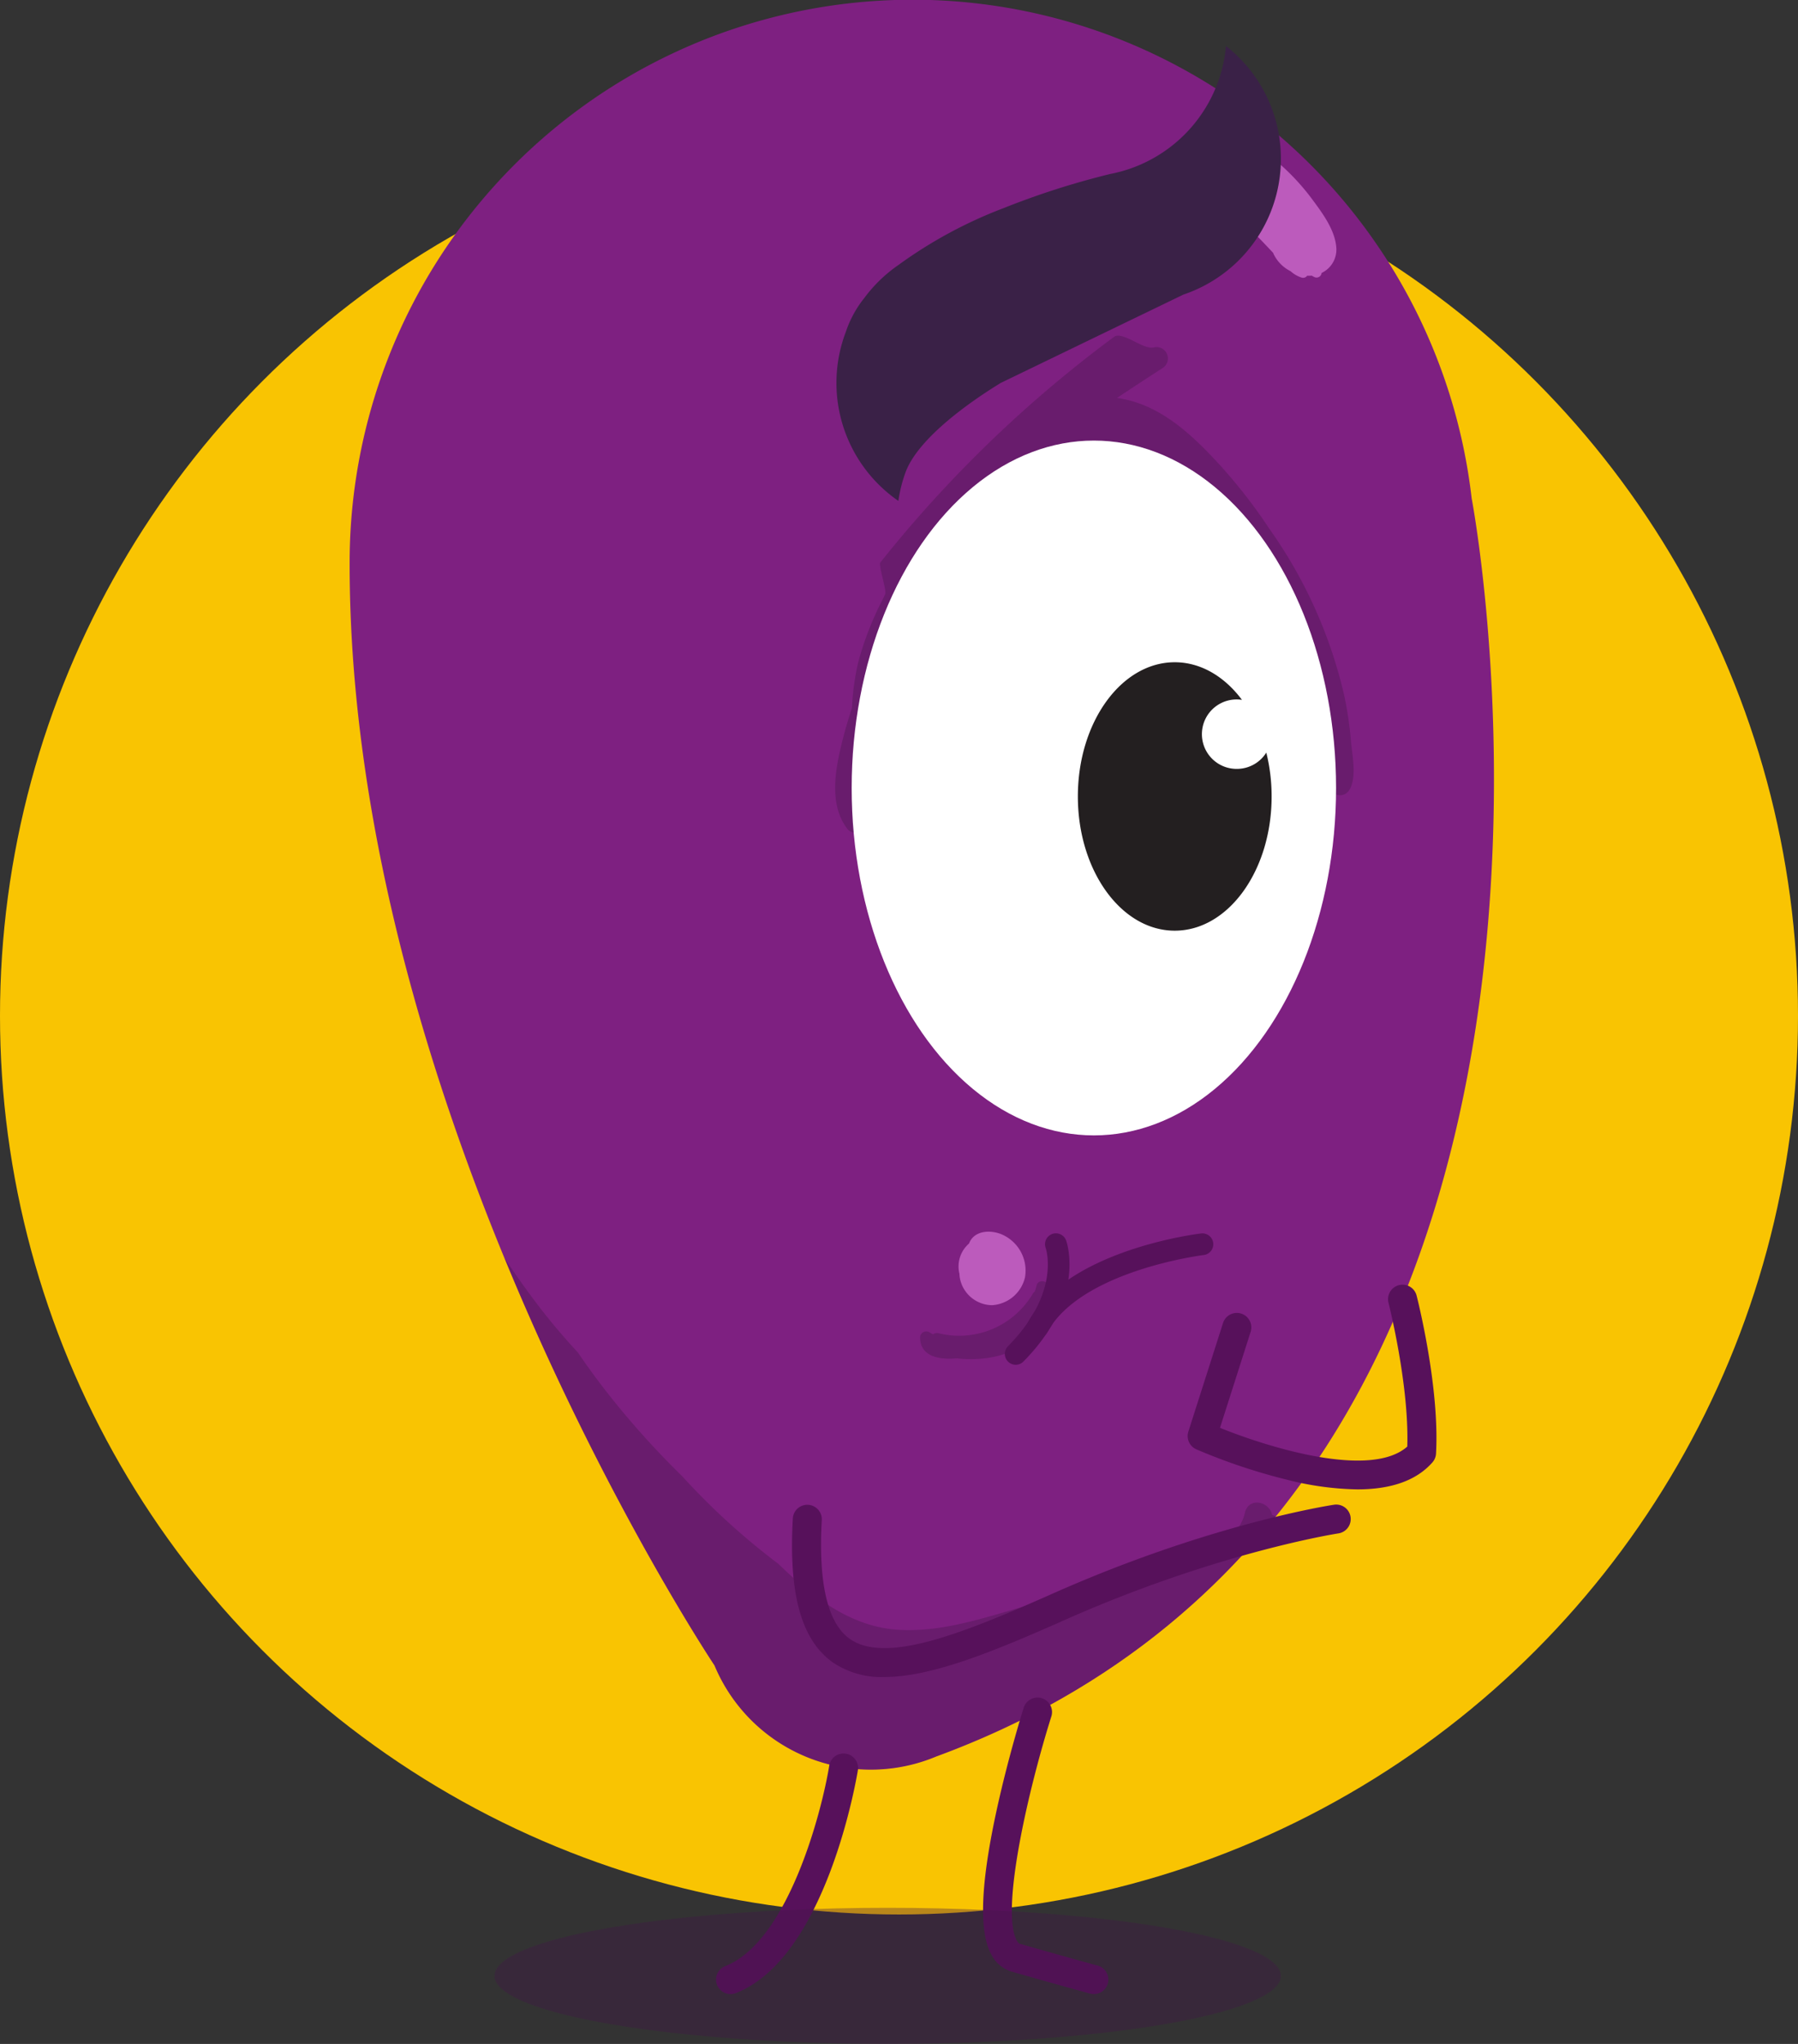 <svg xmlns="http://www.w3.org/2000/svg" xmlns:xlink="http://www.w3.org/1999/xlink" width="220" height="250" viewBox="0 0 220 250"><rect x="0" y="0" width="220" height="250" fill="#333333" stroke="none"/><defs><style>.a{fill:none;}.b{fill:#f9c402;}.c{fill:#7e2081;}.d{clip-path:url(#a);}.e{opacity:0.35;}.f{fill:#431447;}.g{fill:#bc5bbc;}.h{fill:#fff;}.i{fill:#231f20;}.j{fill:#57115b;}.k{fill:#3a2147;}</style><clipPath id="a"><path class="a" d="M444.361,256.111h-.005a68.872,68.872,0,0,0-137.3,7.791c-.069,67.908,44.644,134.886,44.644,134.886h0a20.73,20.73,0,0,0,27.137,11.136l0,0C467.471,377.349,444.361,256.111,444.361,256.111Z" transform="translate(-307.059 -195.08)"/></clipPath></defs><g transform="translate(-162.353 -195.08)"><g transform="translate(162.353 209.395)"><ellipse class="b" cx="110" cy="109.926" rx="110" ry="109.926" transform="translate(0 0)"/></g><g transform="translate(205.135 195.08)"><path class="c" d="M444.361,256.111h-.005a68.872,68.872,0,0,0-137.3,7.791c-.069,67.908,44.644,134.886,44.644,134.886h0a20.73,20.73,0,0,0,27.137,11.136l0,0C467.471,377.349,444.361,256.111,444.361,256.111Z" transform="translate(-307.059 -195.08)"/></g><g transform="translate(205.135 195.08)"><g class="d" transform="translate(0 0)"><g class="e" transform="translate(18.286 153.24)"><path class="f" d="M463.813,745.928a1.843,1.843,0,0,0-.322-.135c-.331-1.658-2.874-2.228-3.327-.253-.678,2.96-3.7,4.375-6.331,5.279-3.767,1.291-7.666,2.274-11.484,3.411-4.089,1.218-8.172,2.461-12.271,3.649-3.99,1.157-8.085,2.217-12.276,1.969-5.923-.351-10.585-4.057-14.724-8.068a85.674,85.674,0,0,1-11.787-10.74,103.782,103.782,0,0,1-9.077-10.1c-1.266-1.617-2.5-3.287-3.66-5.008a79.335,79.335,0,0,1-6.279-7.66q-1.617-2.215-3.111-4.531a1.75,1.75,0,0,0-.028,1.776c.56,1.065,1.145,2.113,1.748,3.152-.191,2.545-.122,5.124-.084,7.494A85.683,85.683,0,0,0,386.347,773.9c3.053,4.316,6.623,9.527,11.492,11.932,5.391,2.663,11.87,1.324,17.436-.073,11.658-2.926,22.408-8.654,32.562-14.948,2.956-1.832,5.875-3.722,8.783-5.627a45.17,45.17,0,0,0,7.538-5.482,10.2,10.2,0,0,0,3.255-7.34A7.325,7.325,0,0,0,463.813,745.928Z" transform="translate(-368.908 -713.74)"/></g><g class="e" transform="translate(59.402 41.057)"><path class="f" d="M571.108,383.781a45.588,45.588,0,0,0-.807-5.6,57.443,57.443,0,0,0-9.184-20.511,64.132,64.132,0,0,0-7.3-9.129c-3.155-3.277-6.76-6.248-11.349-6.883q2.773-1.845,5.574-3.65a1.391,1.391,0,0,0-1.068-2.53c-1.248.316-3.593-1.848-4.761-1.366a152.065,152.065,0,0,0-28.723,27.7c-.175.412.791,3.4.624,3.814q-.116.25-.227.5c-.346.664-.68,1.335-.985,2.019a38.051,38.051,0,0,0-2.112,5.906,30.957,30.957,0,0,0-.749,5.512c-.564,1.727-1.066,3.474-1.462,5.236-.685,3.046-1.174,6.825.843,9.488a1.137,1.137,0,0,0,2.068-.871,24.221,24.221,0,0,1-.326-2.625c.648.141,1.427-.223,1.324-1a21.7,21.7,0,0,1,.3-8.1,36.389,36.389,0,0,1,1.457-4.435,1.389,1.389,0,0,0,.349-.654c.046-.2.1-.388.147-.582.269-.653.545-1.3.822-1.95.645-1.508,1.318-3,2.008-4.491a47.823,47.823,0,0,1,8.439-10.44,46.073,46.073,0,0,1,5.275-4.31,2.066,2.066,0,0,0,.425-.154c1.544-.756,3.043-1.583,4.522-2.444.3-.107.6-.207.909-.3s.633-.166.953-.229a1.241,1.241,0,0,0,.772.859,11.989,11.989,0,0,0,7.424.835,1.391,1.391,0,0,0,1.131-1.53l1.364-.16a1.432,1.432,0,0,0,.464.442,21.969,21.969,0,0,1,3.184,2.37q1.439,1.589,2.782,3.263c1.02,1.275,1.985,2.6,2.916,3.941l0,0a54.343,54.343,0,0,1,3.2,6.738c.476,1.182.943,2.369,1.411,3.555a7.668,7.668,0,0,0,1.549,3.044,1.427,1.427,0,0,0,.347.241c1.156,3.859,1.7,7.887,3.029,11.68a1.9,1.9,0,0,0,.3.561,4.75,4.75,0,0,0,.652,2.076,1.334,1.334,0,0,0,2.274,0C571.827,388.066,571.271,385.513,571.108,383.781Z" transform="translate(-507.979 -334.041)"/></g><g class="e" transform="translate(69.795 156.712)"><path class="f" d="M557.394,725.987c-.061.258-.135.511-.217.76a.767.767,0,0,0-.246.263,10.466,10.466,0,0,1-11.541,4.845.764.764,0,0,0-.668.138c-.154-.08-.307-.166-.461-.263a.757.757,0,0,0-1.131.648c.046,2.319,2.263,2.734,4.5,2.547,4.551.5,10.139-.9,10.574-6.312a.641.641,0,0,0-.018-.206,8.718,8.718,0,0,0,.54-1.98c.005-.023.012-.046.017-.069h-.005c.009-.063.022-.122.03-.186C558.866,725.386,557.574,725.229,557.394,725.987Z" transform="translate(-543.131 -725.494)"/></g></g></g><g transform="translate(279.617 345.731)"><path class="g" d="M564.711,705.519c-1.448-.827-3.769-.836-4.429.912a3.705,3.705,0,0,0-1.17,3.709,3.8,3.8,0,0,0,.038.437,4.053,4.053,0,0,0,3.961,3.392,4.415,4.415,0,0,0,4.016-3.38A4.813,4.813,0,0,0,564.711,705.519Z" transform="translate(-558.98 -704.979)"/></g><g transform="translate(307.754 211.59)"><path class="g" d="M672.242,264.59c-.2-2.071-1.69-4.088-2.893-5.706a27.679,27.679,0,0,0-4.578-4.855,1.376,1.376,0,0,0-.709-.315q-1.336-1.2-2.765-2.3a1.047,1.047,0,0,0-1.308.027c-.045-.008-.09-.013-.135-.019a3.55,3.55,0,0,0-3.729.131,2.739,2.739,0,0,0-1.6,2.743,1.5,1.5,0,0,0,.223,2.2l.036.027.007.026a.915.915,0,0,0,.59.594,10.238,10.238,0,0,0,2.414,2.294.91.91,0,0,0,.726.129q.254.188.507.369,1.462,1.289,2.839,2.671c.9.911,1.788,1.846,2.669,2.78a.948.948,0,0,0,.107.252,4.564,4.564,0,0,0,2.016,1.982,3.706,3.706,0,0,0,1.382.794.6.6,0,0,0,.646-.24,3.767,3.767,0,0,0,.564-.012,2.865,2.865,0,0,0,.292.161.619.619,0,0,0,.913-.487A3.161,3.161,0,0,0,672.242,264.59Z" transform="translate(-654.149 -250.96)"/></g><g transform="translate(266.562 248.968)"><ellipse class="h" cx="29.635" cy="42.493" rx="29.635" ry="42.493" transform="translate(0)"/></g><g transform="translate(294.238 276.08)"><path class="i" d="M627.893,482.28a4.247,4.247,0,1,1,.621-8.443c-2.132-2.848-5.03-4.6-8.226-4.6-6.547,0-11.854,7.35-11.854,16.416s5.307,16.417,11.854,16.417,11.854-7.35,11.854-16.417a22.163,22.163,0,0,0-.651-5.366A4.243,4.243,0,0,1,627.893,482.28Z" transform="translate(-608.434 -469.235)"/></g><g transform="translate(285.303 345.946)"><path class="j" d="M579.542,721.767a1.329,1.329,0,0,1-.947-2.264c6.413-6.49,4.689-11.808,4.613-12.031a1.33,1.33,0,0,1,2.505-.9c.1.284,2.435,7.043-5.225,14.8A1.326,1.326,0,0,1,579.542,721.767Z" transform="translate(-578.212 -705.705)"/></g><g transform="translate(287.986 345.941)"><path class="j" d="M588.619,718.5a1.331,1.331,0,0,1-1.169-1.962c4.746-8.769,20.474-10.758,21.141-10.838a1.33,1.33,0,1,1,.319,2.64c-.15.018-15.029,1.905-19.12,9.464A1.331,1.331,0,0,1,588.619,718.5Z" transform="translate(-587.29 -705.689)"/></g><g transform="translate(307.673 352.201)"><path class="j" d="M674.648,751.928a36.791,36.791,0,0,1-8.334-1.112,72.026,72.026,0,0,1-11.385-3.792,1.773,1.773,0,0,1-.969-2.159l4.25-13.305a1.774,1.774,0,0,1,3.38,1.078L657.833,744.4c6.054,2.448,18.442,6.246,22.916,2.294.246-7.549-2.276-17.5-2.3-17.605a1.774,1.774,0,0,1,3.437-.88c.116.453,2.836,11.178,2.379,19.345a1.774,1.774,0,0,1-.441,1.074C681.882,750.827,678.811,751.928,674.648,751.928Z" transform="translate(-653.877 -726.878)"/></g><g transform="translate(249.966 409.492)"><path class="j" d="M460.468,950.28a1.773,1.773,0,0,1-.647-3.424c7.655-2.994,11.789-18.758,12.736-24.58a1.774,1.774,0,0,1,3.5.567c-.152.936-3.841,22.972-14.945,27.314A1.77,1.77,0,0,1,460.468,950.28Z" transform="translate(-458.693 -920.787)"/></g><g transform="translate(282.639 402.67)"><path class="j" d="M582.761,934.01a1.767,1.767,0,0,1-.465-.062c-.033-.009-3.384-.917-9.587-2.688a4.116,4.116,0,0,1-2.51-2.119c-1.533-2.85-1.3-8.682.709-17.83,1.424-6.48,3.206-12.139,3.281-12.376A1.774,1.774,0,0,1,577.572,900c-2.721,8.611-6.281,23.68-4.247,27.459.121.225.241.355.359.389,6.176,1.764,9.507,2.667,9.54,2.676a1.773,1.773,0,0,1-.463,3.484Z" transform="translate(-569.202 -897.695)"/></g><g transform="translate(259.265 379.112)"><path class="j" d="M501.42,839.051a10.6,10.6,0,0,1-6.19-1.722c-3.933-2.715-5.518-8.338-4.988-17.695a1.774,1.774,0,0,1,3.542.2c-.441,7.783.724,12.687,3.463,14.577,4.439,3.064,13.856-.709,24.8-5.568,19.118-8.493,33.788-10.769,34.4-10.862a1.773,1.773,0,1,1,.53,3.506h0c-.146.022-14.841,2.311-33.491,10.6C514.728,835.973,507.191,839.051,501.42,839.051Z" transform="translate(-490.143 -817.962)"/></g><g transform="translate(264.689 200.708)"><path class="k" d="M562.881,227.93a17.5,17.5,0,0,1-8.039,14.731,0,0,0,0,1,0,0h0a17.449,17.449,0,0,1-3.885,1.87h0c-2.347,1.135-5.5,2.659-8.692,4.2l-13.709,6.63c0,.05-9.694,5.637-11.616,10.947a17.283,17.283,0,0,0-.863,3.46,17.529,17.529,0,0,1-6.407-20.729s0-.006,0-.009a13.431,13.431,0,0,1,2.244-4.086,17.722,17.722,0,0,1,4.172-4.033,55.118,55.118,0,0,1,12.814-6.934,97.744,97.744,0,0,1,13.015-4.175h-.03a17.543,17.543,0,0,0,13.763-12.752,17.045,17.045,0,0,0,.509-2.925,17.727,17.727,0,0,1,2.711,2.635A17.449,17.449,0,0,1,562.881,227.93Z" transform="translate(-508.49 -214.129)"/></g><g transform="translate(269.015 431.32)"><path class="k" d="M523.135,994.667a.015.015,0,0,0,0,.029A.015.015,0,0,0,523.135,994.667Z" transform="translate(-523.12 -994.667)"/></g><g class="e" transform="translate(222.854 428.43)"><ellipse class="f" cx="48.113" cy="8.325" rx="48.113" ry="8.325"/></g></g></svg>